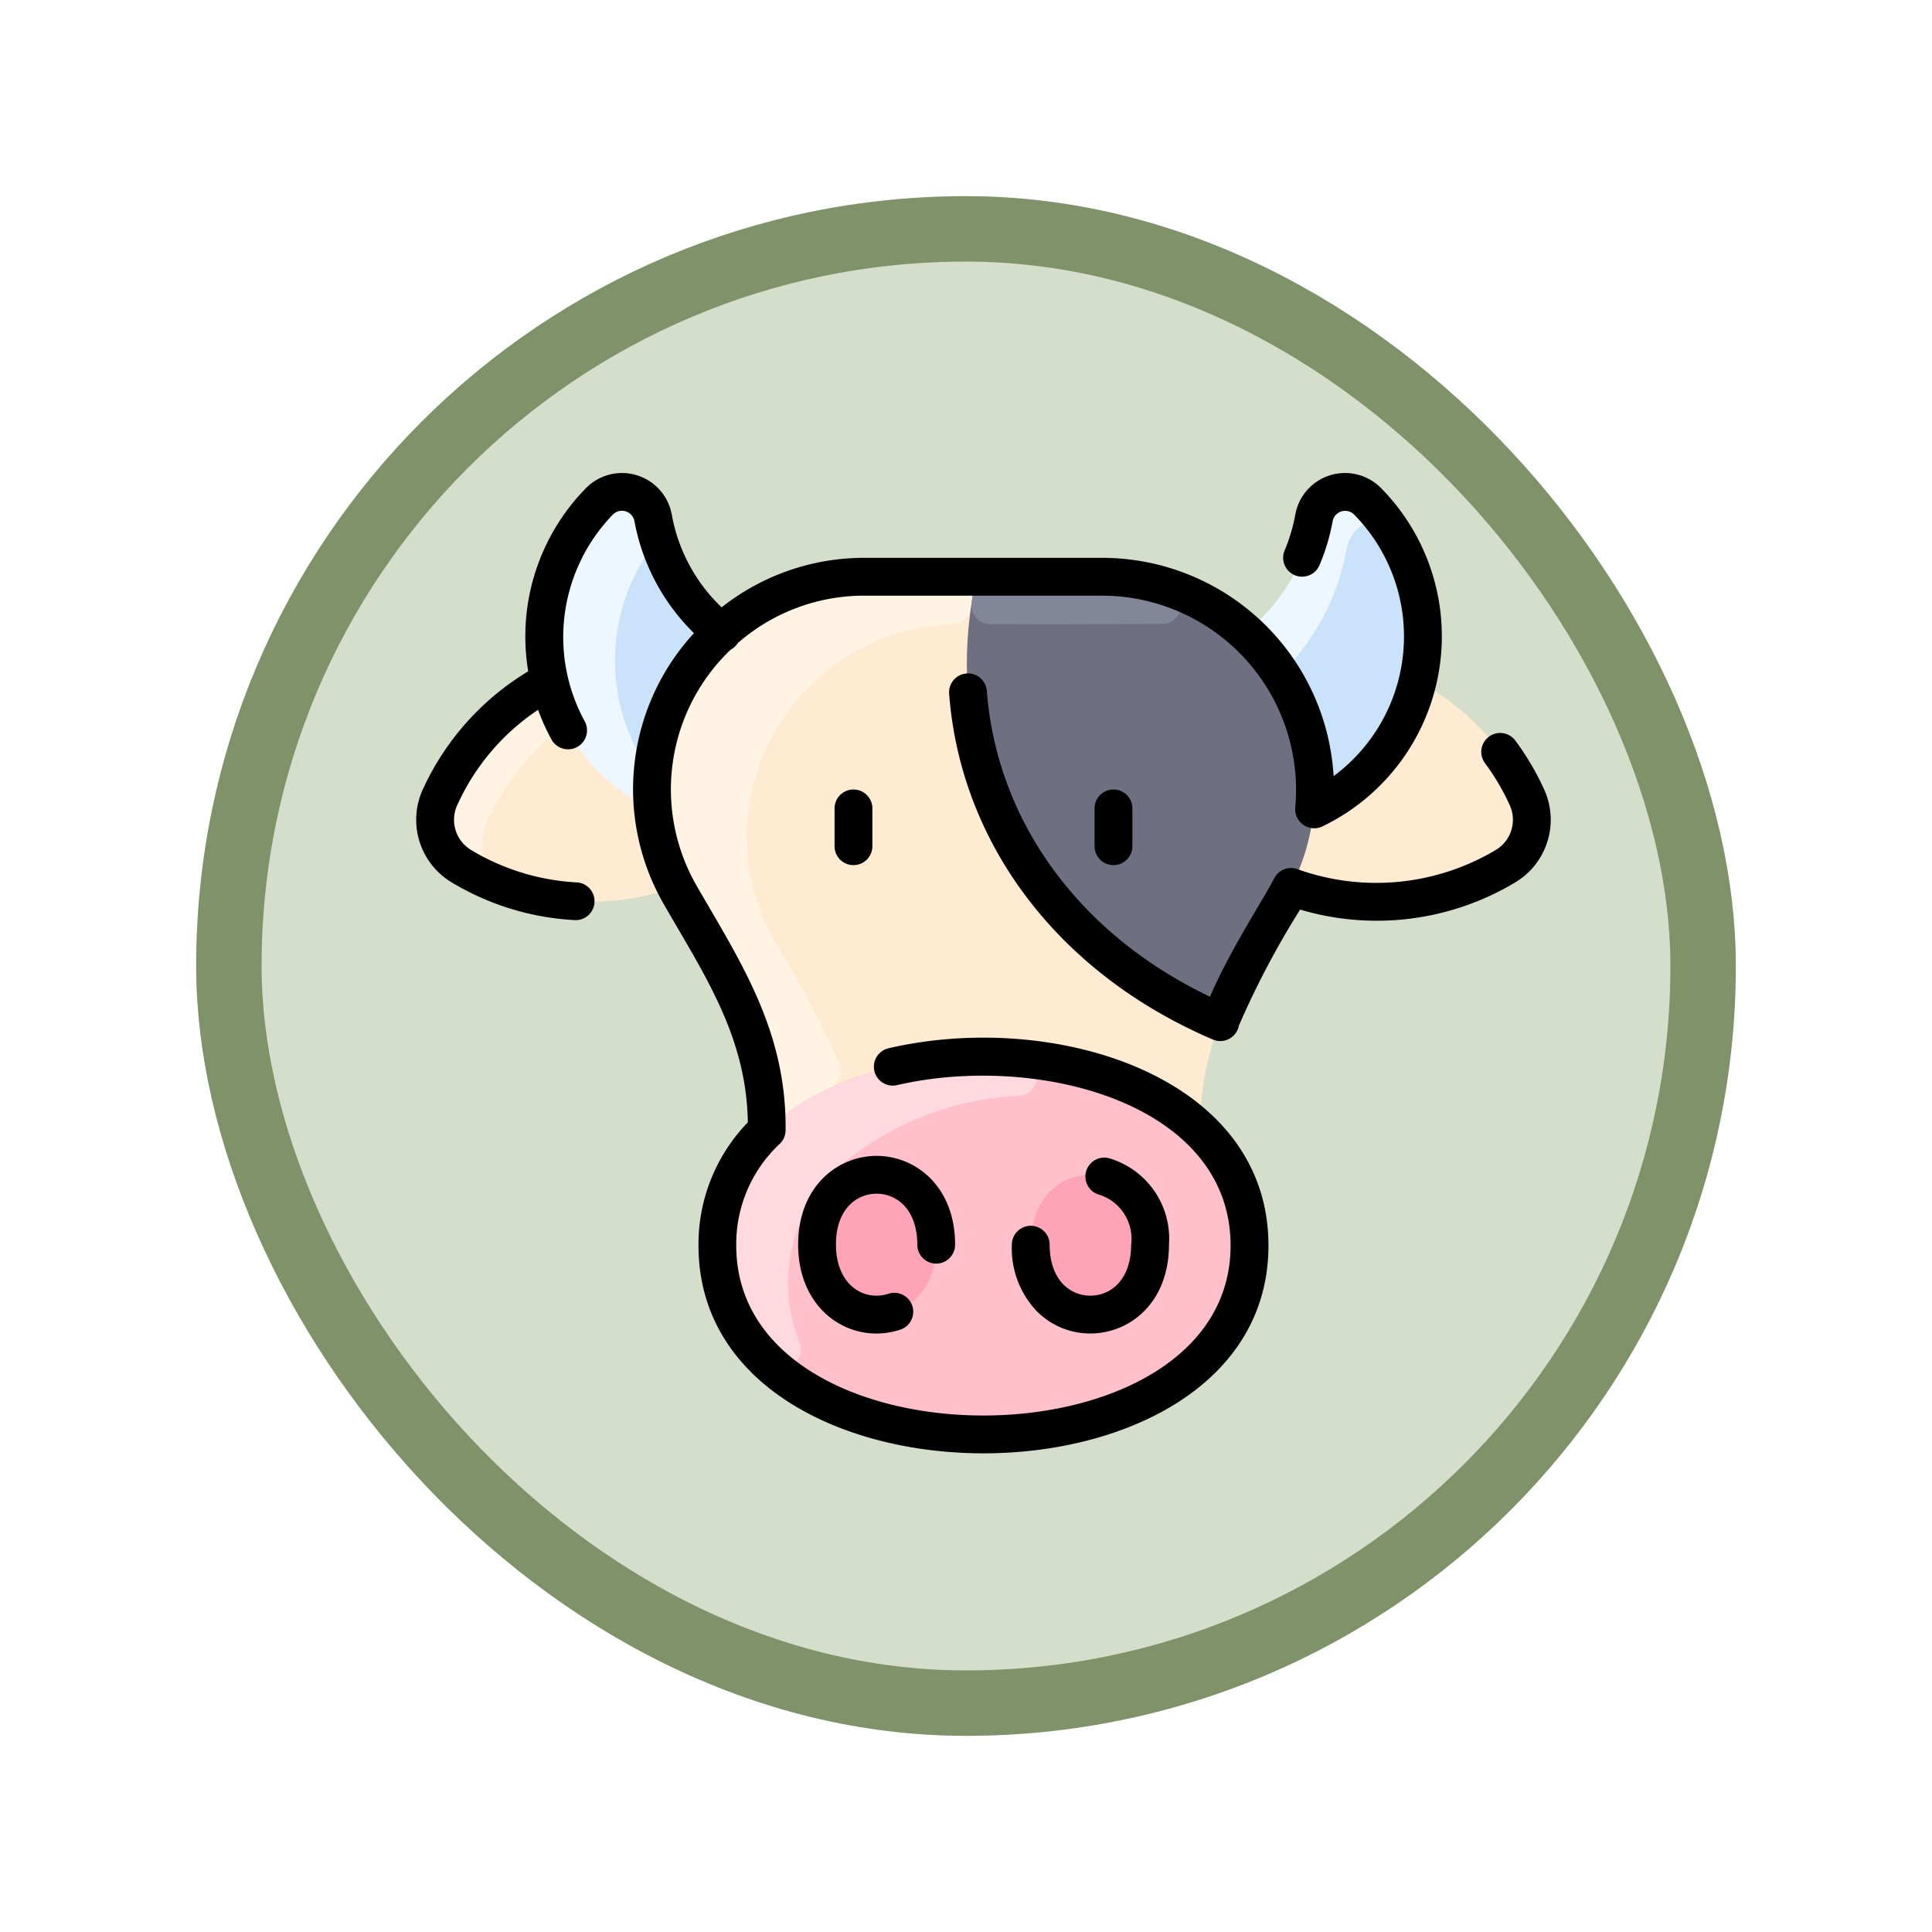<svg xmlns="http://www.w3.org/2000/svg" xmlns:xlink="http://www.w3.org/1999/xlink" width="88.63" height="88.63" viewBox="0 0 88.63 88.63">
  <defs>
    <filter id="Rectangle_402509" x="0" y="0" width="88.63" height="88.63" filterUnits="userSpaceOnUse">
      <feOffset dy="3" input="SourceAlpha"/>
      <feGaussianBlur stdDeviation="3" result="blur"/>
      <feFlood flood-opacity="0.161"/>
      <feComposite operator="in" in2="blur"/>
      <feComposite in="SourceGraphic"/>
    </filter>
  </defs>
  <g id="Group_1109883" data-name="Group 1109883" transform="translate(-1011.73 -3087)">
    <g transform="matrix(1, 0, 0, 1, 1011.73, 3087)" filter="url(#Rectangle_402509)">
      <g id="Rectangle_402509-2" data-name="Rectangle 402509" transform="translate(9 6)" fill="#ced9c1" stroke="#6a8051" stroke-width="3" opacity="0.859">
        <rect width="70.63" height="70.63" rx="35.315" stroke="none"/>
        <rect x="1.5" y="1.5" width="67.63" height="67.63" rx="33.815" fill="none"/>
      </g>
    </g>
    <g id="cow_5880287" transform="translate(1030.821 3108.695)">
      <path id="Path_898141" data-name="Path 898141" d="M58.1,54.652A11.341,11.341,0,0,0,53.086,49.3h0a8.886,8.886,0,0,0-2.3-8.245,1.451,1.451,0,0,0-2.46.771,8.769,8.769,0,0,1-3.133,5.246,9.63,9.63,0,0,0-6.6-2.555H27.735a9.63,9.63,0,0,0-6.6,2.555,8.769,8.769,0,0,1-3.133-5.246,1.451,1.451,0,0,0-2.46-.771,8.886,8.886,0,0,0-2.3,8.245,11.343,11.343,0,0,0-5.019,5.353A2.484,2.484,0,0,0,9.232,57.8a11.615,11.615,0,0,0,9.8.951c.038-.019-.015-.048.236.387,1.9,3.294,4,6.379,3.952,10.762a7.161,7.161,0,0,0-2.265,5.294c0,11.557,24.413,11.558,24.413,0A7.157,7.157,0,0,0,43.106,69.9a13.289,13.289,0,0,1,.91-4.963,50.827,50.827,0,0,1,3.26-6.2l.02.01a11.615,11.615,0,0,0,9.8-.951A2.484,2.484,0,0,0,58.1,54.652Z" transform="translate(-7.139 -39.751)" fill="#ffebd2"/>
      <path id="Path_898142" data-name="Path 898142" d="M114.626,76.543c0,.147-.1.388-.249,1.435a.864.864,0,0,1-.837.737A9.765,9.765,0,0,0,105.4,93.335a43.378,43.378,0,0,1,2.949,5.558A.869.869,0,0,1,107.9,100a10.442,10.442,0,0,0-2.883,1.93c.048-4.383-2.057-7.468-3.952-10.762a9.761,9.761,0,0,1,8.464-14.624h5.1Z" transform="translate(-88.929 -71.779)" fill="#fff3e4"/>
      <path id="Path_898143" data-name="Path 898143" d="M13.787,122.273a.543.543,0,0,1-.157.65,11.123,11.123,0,0,0-3.237,4.171,2.441,2.441,0,0,0-.144,1.6.542.542,0,0,1-.8.593q-.11-.062-.218-.127a2.484,2.484,0,0,1-1.007-3.149,11.343,11.343,0,0,1,5.019-5.353A9.425,9.425,0,0,0,13.787,122.273Z" transform="translate(-7.139 -111.109)" fill="#fff3e4"/>
      <path id="Path_898144" data-name="Path 898144" d="M247.867,90.772a50.824,50.824,0,0,0-3.26,6.2c-8.16-3.489-13.156-11.274-11.18-20.378v-.046h5.758A9.76,9.76,0,0,1,247.867,90.772Z" transform="translate(-207.731 -71.781)" fill="#6e6f80"/>
      <path id="Path_898145" data-name="Path 898145" d="M243.68,78.707c-1.553.006-3.925.031-7.88.012a.867.867,0,0,1-.855-1c.149-.955.211-1.042.211-1.178h5.758a9.853,9.853,0,0,1,3.019.466A.868.868,0,0,1,243.68,78.707Z" transform="translate(-209.46 -71.781)" fill="#838599"/>
      <path id="Path_898146" data-name="Path 898146" d="M149.586,282.911h0c-6.056-5.857-22.148-4.088-22.148,5.294,0,11.557,24.413,11.558,24.413,0A7.157,7.157,0,0,0,149.586,282.911Z" transform="translate(-113.619 -252.761)" fill="#ffbfcb"/>
      <path id="Path_898147" data-name="Path 898147" d="M132.956,284.66a7.294,7.294,0,0,0-1.754,8,.867.867,0,0,1-1.4.954,7.177,7.177,0,0,1-2.368-5.392c0-6.4,7.429-9.154,13.864-8.6a.868.868,0,0,1,.008,1.729A13.734,13.734,0,0,0,132.956,284.66Z" transform="translate(-113.619 -252.775)" fill="#ffd9e0"/>
      <path id="Path_898148" data-name="Path 898148" d="M260.008,332.763c0-4.276,5.469-4.275,5.469,0S260.008,337.036,260.008,332.763Z" transform="translate(-231.814 -297.357)" fill="#ffa4b8"/>
      <path id="Path_898149" data-name="Path 898149" d="M169.568,332.763c0-4.275,5.469-4.276,5.469,0S169.568,337.037,169.568,332.763Z" transform="translate(-151.181 -297.357)" fill="#ffa4b8"/>
      <path id="Path_898150" data-name="Path 898150" d="M356.491,41.053a8.816,8.816,0,0,1-2.442,14.132h-.01A9.845,9.845,0,0,0,350.9,47.07a8.768,8.768,0,0,0,3.133-5.246,1.451,1.451,0,0,1,2.46-.771Z" transform="translate(-312.848 -39.751)" fill="#cbe3fa"/>
      <path id="Path_898151" data-name="Path 898151" d="M356.5,41.059a.641.641,0,0,1-.131,1,1.777,1.777,0,0,0-.853,1.23,10.678,10.678,0,0,1-2.455,5.1.646.646,0,0,1-1-.042,9.867,9.867,0,0,0-1.161-1.276,8.769,8.769,0,0,0,3.133-5.246A1.451,1.451,0,0,1,356.5,41.059Z" transform="translate(-312.847 -39.75)" fill="#eef7ff"/>
      <path id="Path_898152" data-name="Path 898152" d="M59.157,41.824A8.769,8.769,0,0,0,62.29,47.07a9.845,9.845,0,0,0-3.141,8.114h-.01A8.815,8.815,0,0,1,56.7,41.053,1.451,1.451,0,0,1,59.157,41.824Z" transform="translate(-48.289 -39.751)" fill="#cbe3fa"/>
      <path id="Path_898153" data-name="Path 898153" d="M59.145,55.184A8.4,8.4,0,0,1,54.389,49.3a8.886,8.886,0,0,1,2.3-8.245,1.451,1.451,0,0,1,2.46.771q.05.276.118.546a.873.873,0,0,1-.143.731,8.9,8.9,0,0,0-.165,10.28C59.229,53.764,59.025,53.923,59.145,55.184Z" transform="translate(-48.285 -39.751)" fill="#eef7ff"/>
      <g id="Group_1109882" data-name="Group 1109882" transform="translate(0 0)">
        <path id="Path_898154" data-name="Path 898154" d="M21.67,59.008a.867.867,0,0,0,.391,1.69c6.426-1.487,15.3.817,15.3,7.359,0,10.393-22.677,10.4-22.677,0a6.288,6.288,0,0,1,2-4.67.868.868,0,0,0,.264-.614c.05-4.558-2.057-7.709-4.069-11.2a8.866,8.866,0,0,1,1.543-10.847.857.857,0,0,0,.334-.309A8.811,8.811,0,0,1,20.6,38.244H31.455a8.911,8.911,0,0,1,8.873,9.721.874.874,0,0,0,1.244.866,9.682,9.682,0,0,0,2.691-15.523,2.319,2.319,0,0,0-3.934,1.222,7.781,7.781,0,0,1-.487,1.637.867.867,0,0,0,1.6.675,9.513,9.513,0,0,0,.6-2,.583.583,0,0,1,.987-.319,7.976,7.976,0,0,1-.941,12A10.638,10.638,0,0,0,31.455,36.509H20.6a10.542,10.542,0,0,0-6.587,2.271,7.787,7.787,0,0,1-2.286-4.25,2.319,2.319,0,0,0-3.934-1.222,9.71,9.71,0,0,0-2.652,8.406A12.294,12.294,0,0,0,.294,47.157a3.348,3.348,0,0,0,1.354,4.251,12.183,12.183,0,0,0,5.68,1.722A.868.868,0,0,0,7.416,51.4a10.468,10.468,0,0,1-4.879-1.479,1.614,1.614,0,0,1-.661-2.047,10.383,10.383,0,0,1,3.717-4.393,9.521,9.521,0,0,0,.617,1.364A.867.867,0,1,0,7.729,44a8.07,8.07,0,0,1,1.3-9.481.583.583,0,0,1,.987.319,9.639,9.639,0,0,0,2.728,5.125,10.574,10.574,0,0,0-1.364,12.468c1.879,3.266,3.771,6.054,3.836,9.974a8.042,8.042,0,0,0-2.264,5.65c0,12.712,26.147,12.712,26.147,0,0-7.779-9.816-10.811-17.429-9.049Z" transform="translate(0 -32.613)"/>
        <path id="Path_898155" data-name="Path 898155" d="M165.169,323.288c.929,0,1.867.723,1.867,2.339a.867.867,0,1,0,1.735,0c0-2.674-1.812-4.074-3.6-4.074s-3.6,1.4-3.6,4.074c0,3.084,2.479,4.62,4.68,3.9a.867.867,0,0,0-.537-1.65c-1.116.364-2.408-.393-2.408-2.253C163.3,324.011,164.24,323.288,165.169,323.288Z" transform="translate(-144.047 -290.222)"/>
        <path id="Path_898156" data-name="Path 898156" d="M255.611,328.607c-.93,0-1.867-.723-1.867-2.339a.867.867,0,0,0-1.735,0,4.188,4.188,0,0,0,1.1,3.005c2.078,2.165,6.108.981,6.108-3.005a3.844,3.844,0,0,0-2.756-3.969.867.867,0,0,0-.421,1.683,2.121,2.121,0,0,1,1.442,2.286C257.478,327.884,256.541,328.607,255.611,328.607Z" transform="translate(-224.682 -290.863)"/>
        <path id="Path_898157" data-name="Path 898157" d="M177.875,166.545a.868.868,0,0,0-.867.867v1.735a.867.867,0,0,0,1.735,0v-1.735A.868.868,0,0,0,177.875,166.545Z" transform="translate(-157.814 -152.022)"/>
        <path id="Path_898158" data-name="Path 898158" d="M287.008,167.412v1.735a.867.867,0,0,0,1.735,0v-1.735a.867.867,0,0,0-1.735,0Z" transform="translate(-255.886 -152.022)"/>
        <path id="Path_898159" data-name="Path 898159" d="M252.766,122.781a12.236,12.236,0,0,0-1.331-2.264.867.867,0,0,0-1.392,1.035,10.509,10.509,0,0,1,1.142,1.943,1.614,1.614,0,0,1-.661,2.047,10.706,10.706,0,0,1-9.042.888.867.867,0,0,0-1.106.4c-.573,1.105-1.958,3.166-2.951,5.434-5.971-2.845-9.776-8.03-10.235-14.027a.867.867,0,0,0-1.73.132c.53,6.923,5.053,12.853,12.1,15.861a.867.867,0,0,0,1.193-.64,39.616,39.616,0,0,1,2.809-5.321,12.345,12.345,0,0,0,9.85-1.237A3.348,3.348,0,0,0,252.766,122.781Z" transform="translate(-201.01 -108.237)"/>
      </g>
    </g>
  </g>
</svg>

